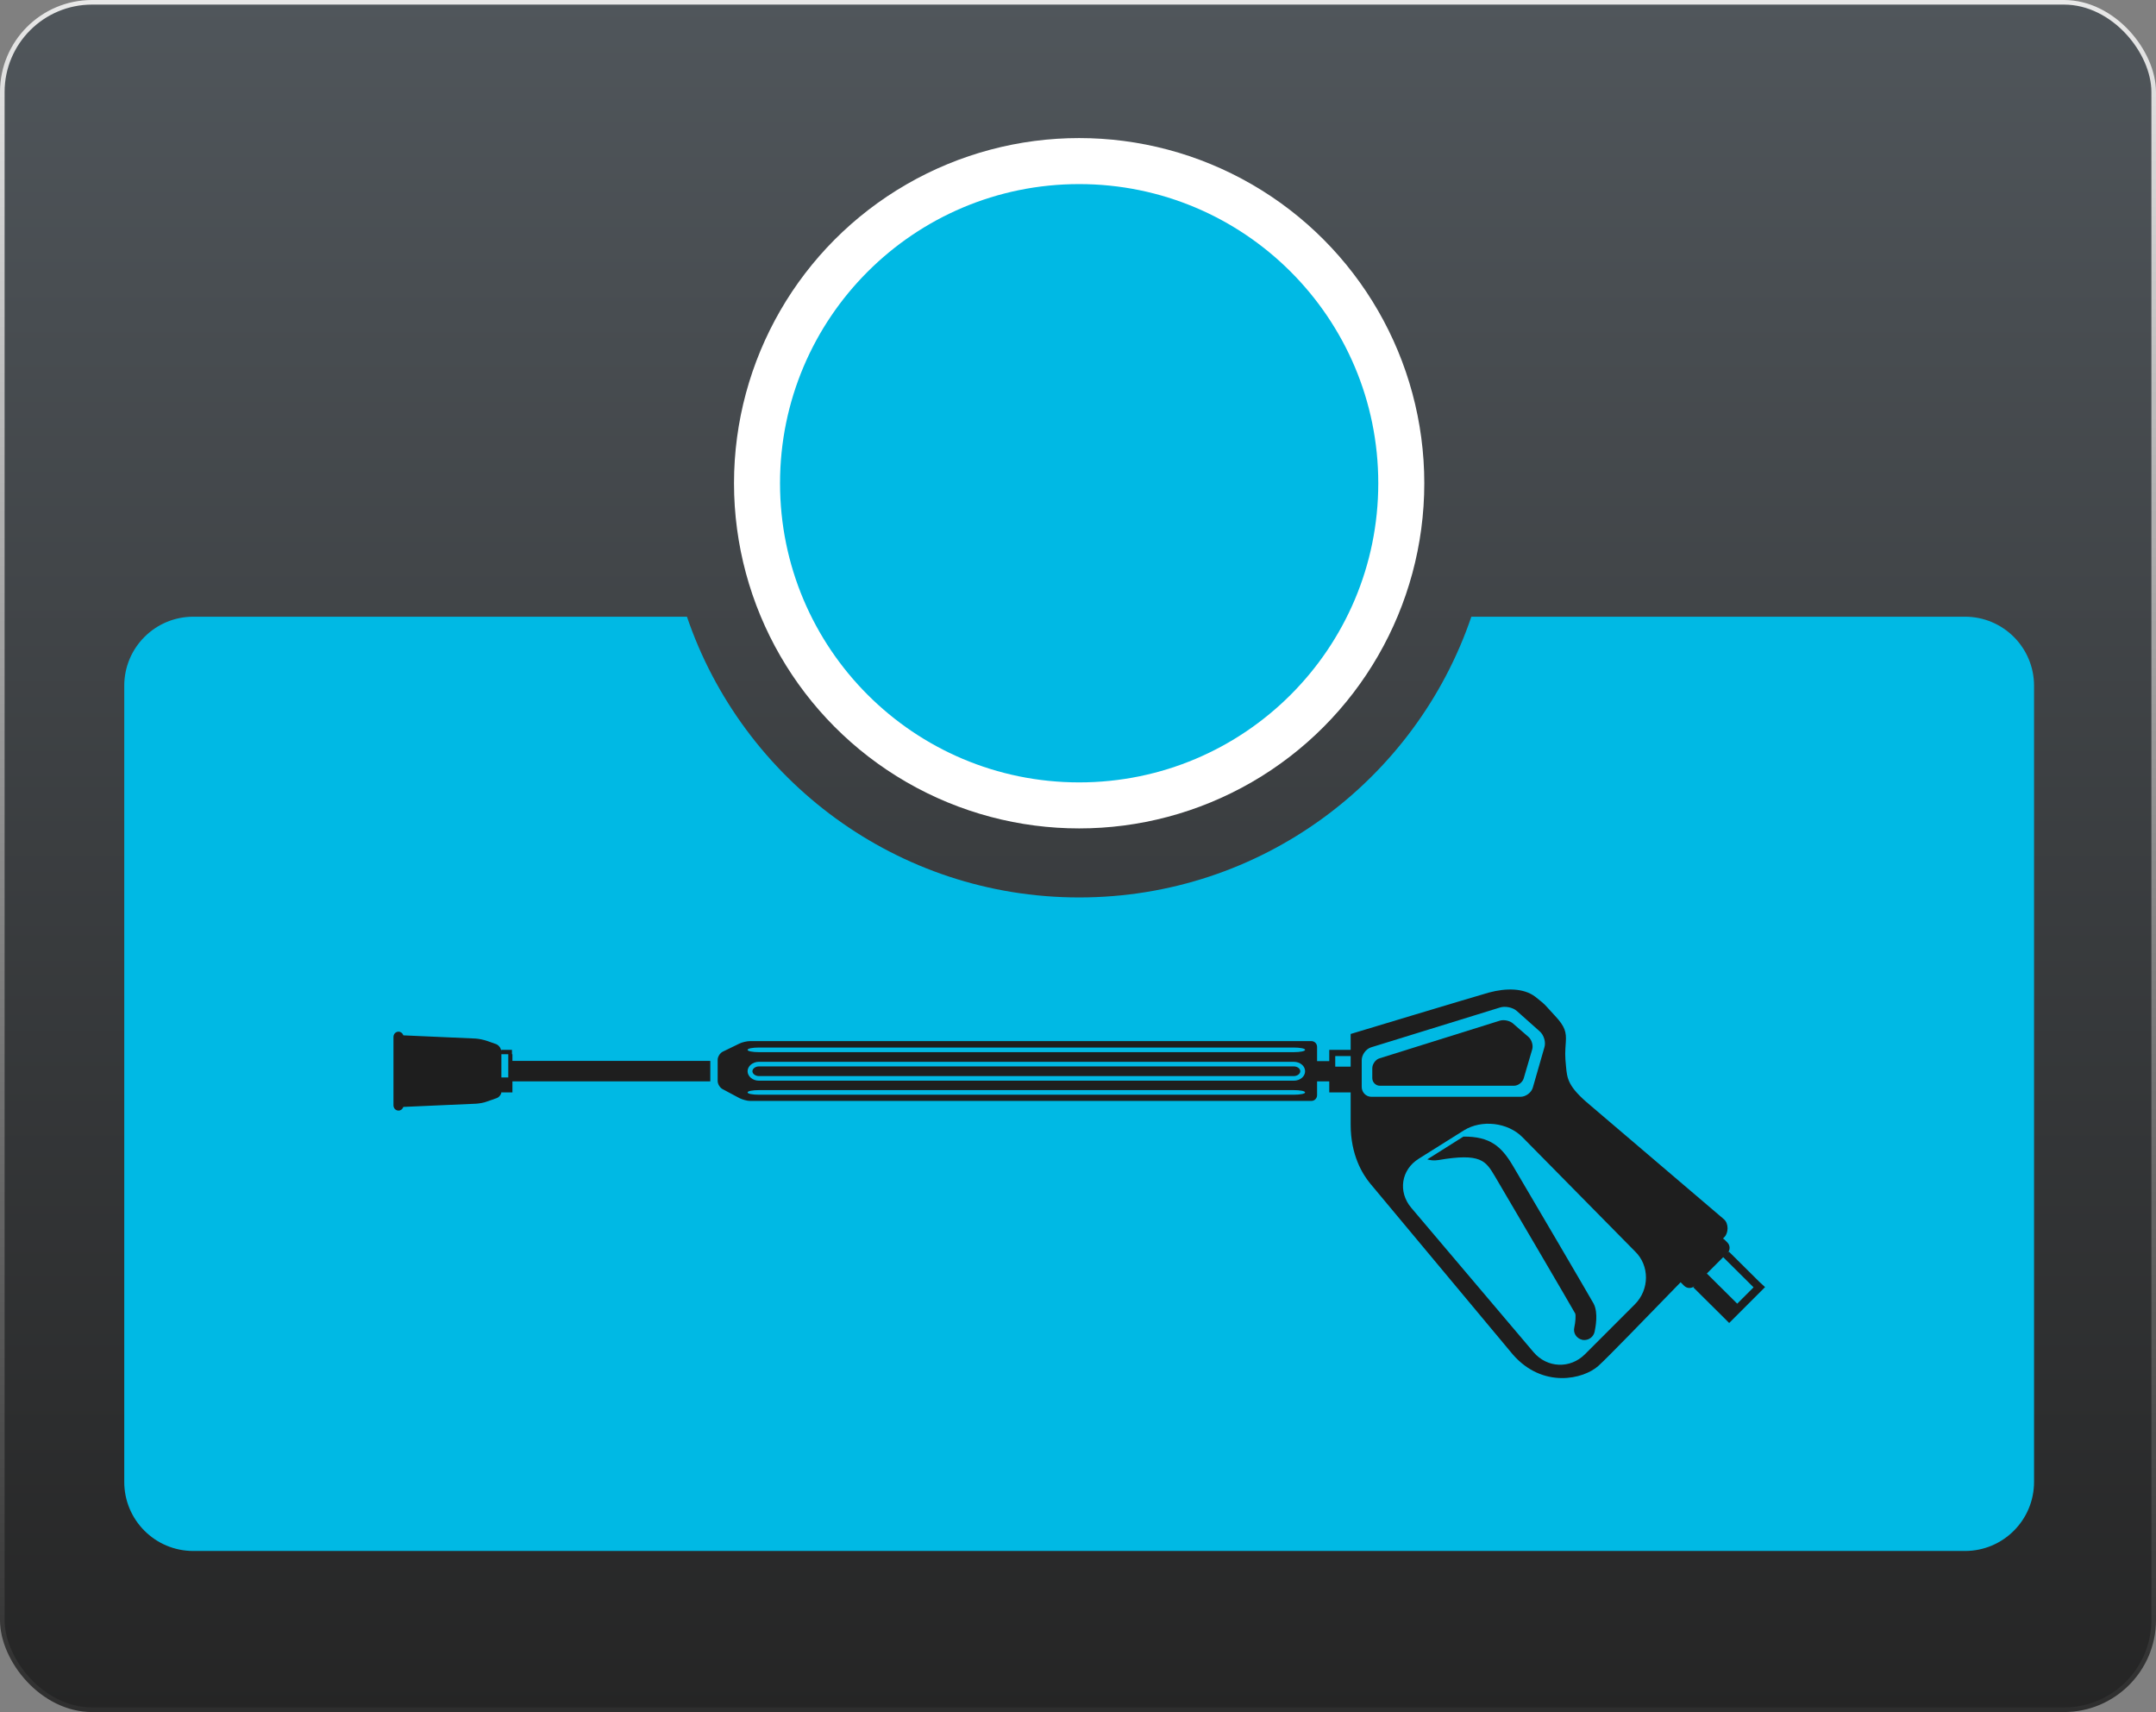 <svg width="937" height="744" viewBox="0 0 937 744" fill="none" xmlns="http://www.w3.org/2000/svg">
<rect x="0" y="0" width="937" height="744" fill="#808080" stroke="none"/>
<rect x="1" y="1" width="935" height="742" rx="39" fill="url(#paint0_linear_1_20)" stroke="url(#paint1_linear_1_20)" stroke-width="2"/>
<circle cx="469" cy="210" r="150" fill="white"/>
<circle cx="469" cy="210" r="130" fill="#00B9E4"/>
<path fill-rule="evenodd" clip-rule="evenodd" d="M298.549 268L84 268C67.431 268 54 281.431 54 298V644C54 660.569 67.431 674 84 674H854C870.569 674 884 660.569 884 644V298C884 281.431 870.569 268 854 268L639.451 268C615.315 338.954 548.118 390 469 390C389.882 390 322.685 338.954 298.549 268Z" fill="#00B9E4"/>
<path d="M662.2 468.628L665.9 456.028C666.4 454.328 665.7 451.928 664.4 450.728L657.5 444.728C656.1 443.528 653.6 443.028 651.9 443.528L599.5 459.928C597.8 460.428 596.4 462.428 596.4 464.228V468.528C596.4 470.328 597.9 471.828 599.7 471.828H658C659.8 471.828 661.7 470.328 662.2 468.628Z" fill="#1E1E1E"/>
<path d="M764.6 557.028L751.4 543.928L750.8 544.528C752 543.228 752 541.228 750.7 539.928L749.5 538.728C749.3 538.528 749 538.328 748.8 538.228C749.2 537.828 749.4 537.628 749.4 537.628C751.2 535.828 751.4 531.728 749.2 529.828L690.9 480.128C681.3 472.128 681.1 468.628 680.6 463.528C680.1 458.528 680.2 457.328 680.5 452.928C680.8 448.528 680.2 446.128 675.8 441.428C671.4 436.728 672.2 437.028 667.2 433.128C662.2 429.328 654.5 429.328 647.1 431.328C639.7 433.428 587 449.328 587 449.328C587 449.328 587 451.928 587 456.228H580.3H577.7V458.928V461.128H572.4V454.928C572.4 453.528 571.3 452.428 569.9 452.428H326C324.6 452.428 322.5 452.928 321.3 453.528L314.1 457.028C312.9 457.628 311.9 459.228 311.9 460.528V469.728C311.9 471.128 312.9 472.728 314.1 473.328L321.4 477.228C322.6 477.828 324.7 478.428 326 478.428H569.9C571.3 478.428 572.4 477.328 572.4 475.928V469.928H577.7V474.728H580.3H587C587 479.128 587 483.828 587 488.728C587 502.028 592.2 510.328 595.5 514.328L657.4 588.528C670.4 603.528 688.2 599.428 694.7 593.528C698.5 590.128 716.1 571.928 730.4 557.228C730.5 557.328 730.6 557.428 730.7 557.528L731.9 558.728C733.2 560.028 735.2 560.028 736.5 558.828L735.9 559.428L749.1 572.528L751.5 574.928L767.1 559.328L764.6 557.028ZM562.3 475.728H329.8C327.1 475.728 324.9 475.328 324.9 474.728C324.9 474.128 327.1 473.728 329.8 473.728H562.3C565 473.728 567.2 474.128 567.2 474.728C567.2 475.328 565 475.728 562.3 475.728ZM562.3 469.628H329.8C327.1 469.628 324.9 467.728 324.9 465.528C324.9 463.328 327.1 461.428 329.8 461.428H562.3C565 461.428 567.2 463.228 567.2 465.528C567.2 467.828 565 469.628 562.3 469.628ZM562.3 457.228H329.8C327.1 457.228 324.9 456.828 324.9 456.228C324.9 455.628 327.1 455.228 329.8 455.228H562.3C565 455.228 567.2 455.628 567.2 456.228C567.2 456.828 565 457.228 562.3 457.228ZM587 463.528H580.3V458.928H587C587 460.328 587 461.928 587 463.528ZM591.8 472.328V460.728C591.8 458.428 593.6 455.828 595.9 455.128L651.9 437.828C654.1 437.128 657.4 437.728 659.2 439.328L669.2 448.228C671 449.828 671.9 452.928 671.2 455.128L666.2 472.528C665.6 474.828 663.1 476.628 660.8 476.628H596C593.7 476.628 591.8 474.728 591.8 472.328ZM710.5 566.828L688.8 588.528C682.4 594.928 672.4 594.528 666.5 587.628L613.3 524.828C607.5 517.928 608.9 508.328 616.6 503.528L636.2 491.228C643.9 486.428 655.3 487.728 661.7 494.228L710.5 543.728C717 549.928 716.9 560.428 710.5 566.828ZM755 566.528L741.8 553.428L748.9 546.328L762.1 559.428L755 566.528Z" fill="#1E1E1E"/>
<path d="M222.5 458.128V456.228H220.8H217.8V456.828C217.8 455.528 216.8 454.228 215.6 453.728L211.3 452.228C210.1 451.828 208.1 451.428 206.8 451.328L175.3 449.928C175 449.028 174.2 448.328 173.2 448.328C172 448.328 171 449.328 171 450.628V452.028V478.928V480.328C171 481.628 172 482.628 173.2 482.628C174.2 482.628 175 481.928 175.3 481.028L207 479.628C208.3 479.528 210.3 479.228 211.5 478.728L215.8 477.228C217 476.828 218 475.428 218 474.128V474.728H221H222.7V469.928H308.7V461.028H222.7V458.128H222.5ZM217.9 468.228V458.128H220.9V468.228H217.9Z" fill="#1E1E1E"/>
<path d="M562.3 463.428H329.8C328.3 463.428 327 464.428 327 465.528C327 466.628 328.3 467.628 329.8 467.628H562.3C563.8 467.628 565.1 466.628 565.1 465.528C565.1 464.328 563.8 463.428 562.3 463.428Z" fill="#1E1E1E"/>
<path d="M657.4 506.428C652.5 498.228 647.6 493.828 636 493.928L620.3 503.828C621.6 504.228 623.2 504.428 625.1 504.128C643.6 500.928 645.7 504.528 649.6 511.028C655.8 521.528 682.9 567.728 684.6 570.828C684.9 571.728 684.7 574.628 684.2 576.828C683.6 579.228 685.1 581.628 687.6 582.228C687.9 582.328 688.3 582.328 688.6 582.328C690.6 582.328 692.5 580.928 693 578.828C693.4 576.928 694.7 570.528 692.6 566.528C691 563.628 663.8 517.228 657.4 506.428Z" fill="#1E1E1E"/>
<defs>
<linearGradient id="paint0_linear_1_20" x1="468.5" y1="0" x2="468.5" y2="744" gradientUnits="userSpaceOnUse">
<stop stop-color="#50565B"/>
<stop offset="1" stop-color="#252525"/>
</linearGradient>
<linearGradient id="paint1_linear_1_20" x1="468.5" y1="0" x2="468.5" y2="744" gradientUnits="userSpaceOnUse">
<stop stop-color="#E8E8E8"/>
<stop offset="1" stop-color="#2E2E2E"/>
</linearGradient>
</defs>
</svg>
